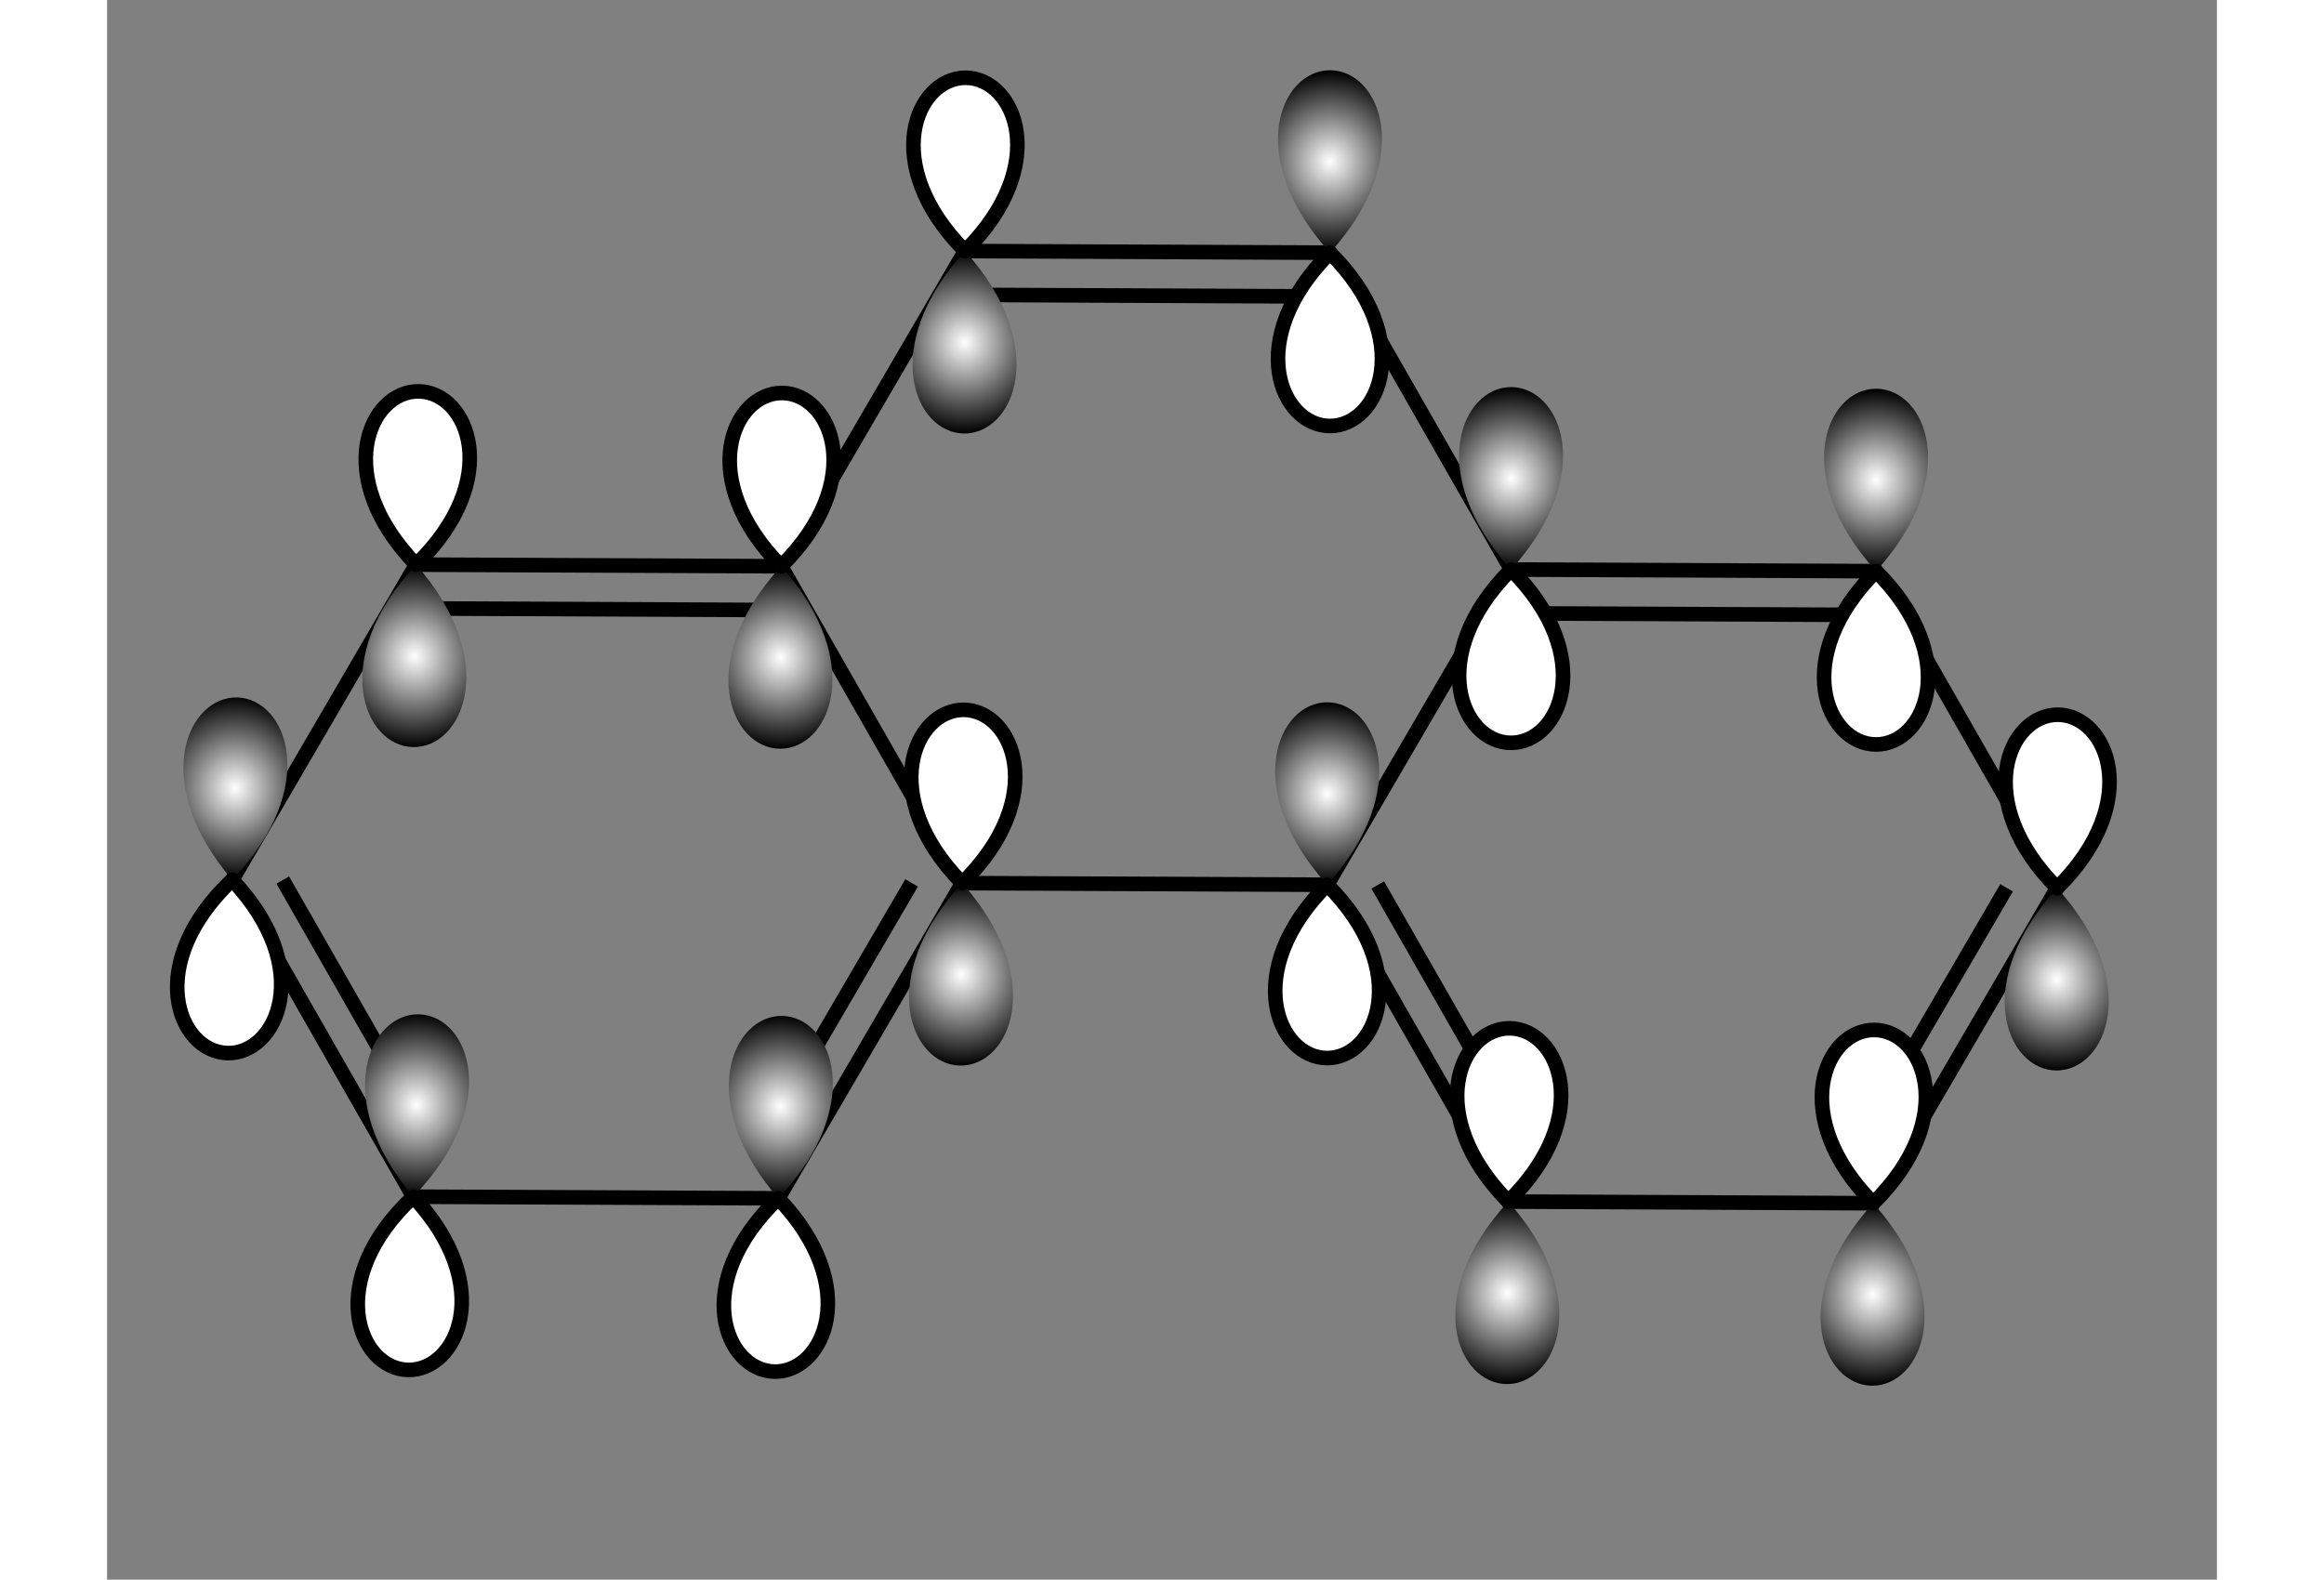 <?xml version="1.0" encoding="UTF-8" standalone="no"?>
<!-- IBoard SVG File -->

<svg
   viewBox="462.83 231.41 170.41 127.61"
   height="120.61"
   width="177.41"
   version="1.1"
   id="svg77"
   sodipodi:docname="2.svg"
   inkscape:export-filename="2.png"
   inkscape:export-xdpi="300"
   inkscape:export-ydpi="300"
   inkscape:version="1.3.2 (1:1.3.2+202311252150+091e20ef0f)"
   xmlns:inkscape="http://www.inkscape.org/namespaces/inkscape"
   xmlns:sodipodi="http://sodipodi.sourceforge.net/DTD/sodipodi-0.dtd"
   xmlns="http://www.w3.org/2000/svg"
   xmlns:svg="http://www.w3.org/2000/svg">
  <rect x="462.83" y="231.41" width="170.41" height="127.61" fill="#808080" stroke="none"/>
  <sodipodi:namedview
     id="namedview77"
     pagecolor="#ffffff"
     bordercolor="#000000"
     borderopacity="0.25"
     inkscape:showpageshadow="2"
     inkscape:pageopacity="0.0"
     inkscape:pagecheckerboard="0"
     inkscape:deskcolor="#d1d1d1"
     inkscape:zoom="4.700975"
     inkscape:cx="88.705002"
     inkscape:cy="60.200277"
     inkscape:window-width="1466"
     inkscape:window-height="896"
     inkscape:window-x="70"
     inkscape:window-y="27"
     inkscape:window-maximized="1"
     inkscape:current-layer="svg77" />
  <!-- SVG File -->
  <polygon
     points="531.215,302.75 516.927,277.744 517.27,277.156 517.951,277.159 532.239,302.165 531.896,302.753 "
     style="fill:rgb(0,0,0);fill-opacity:1"
     id="polygon1" />
  <polygon
     points="576.568,278.011 562.057,302.888 561.376,302.885 561.038,302.294 575.549,277.417 576.23,277.42 "
     style="fill:rgb(0,0,0);fill-opacity:1"
     id="polygon2" />
  <polygon
     points="516.932,276.565 531.786,251.101 532.124,251.692 532.462,252.283 517.951,277.159 517.27,277.156 "
     style="fill:rgb(0,0,0);fill-opacity:1"
     id="polygon3" />
  <polygon
     points="561.947,251.236 576.573,276.832 576.23,277.42 575.549,277.417 561.261,252.412 561.604,251.824 "
     style="fill:rgb(0,0,0);fill-opacity:1"
     id="polygon4" />
  <polygon
     points="561.033,303.473 532.234,303.344 531.896,302.753 532.239,302.165 561.038,302.294 561.376,302.885 "
     style="fill:rgb(0,0,0);fill-opacity:1"
     id="polygon5" />
  <polygon
     points="606.053,276.964 621.017,303.151 620.336,303.148 619.655,303.145 605.367,278.14 605.71,277.552 "
     style="fill:rgb(0,0,0);fill-opacity:1"
     id="polygon6" />
  <polygon
     points="605.82,329.204 575.659,329.069 576.002,328.481 576.345,327.893 605.144,328.022 605.482,328.613 "
     style="fill:rgb(0,0,0);fill-opacity:1"
     id="polygon7" />
  <polygon
     points="517.379,328.808 487.218,328.673 487.561,328.085 487.904,327.497 516.703,327.626 517.041,328.217 "
     style="fill:rgb(0,0,0);fill-opacity:1"
     id="polygon8" />
  <polygon
     points="472.255,302.486 487.452,276.433 487.79,277.024 488.128,277.615 473.616,302.492 472.936,302.489 "
     style="fill:rgb(0,0,0);fill-opacity:1"
     id="polygon9" />
  <polygon
     points="487.452,276.433 516.932,276.565 517.27,277.156 516.927,277.744 488.128,277.615 487.79,277.024 "
     style="fill:rgb(0,0,0);fill-opacity:1"
     id="polygon10" />
  <polygon
     points="489.819,279.981 515.214,280.095 515.212,280.685 515.209,281.274 489.814,281.161 489.817,280.571 "
     style="fill:rgb(0,0,0);fill-opacity:1"
     id="polygon11" />
  <polygon
     points="487.218,328.673 472.255,302.486 472.936,302.489 473.616,302.492 487.904,327.497 487.561,328.085 "
     style="fill:rgb(0,0,0);fill-opacity:1"
     id="polygon12" />
  <polygon
     points="489.107,324.849 476.509,302.799 477.02,302.507 477.532,302.214 490.131,324.264 489.619,324.557 "
     style="fill:rgb(0,0,0);fill-opacity:1"
     id="polygon13" />
  <polygon
     points="532.234,303.344 517.379,328.808 517.041,328.217 516.703,327.626 531.215,302.75 531.896,302.753 "
     style="fill:rgb(0,0,0);fill-opacity:1"
     id="polygon14" />
  <polygon
     points="528.32,303.032 515.524,324.968 515.015,324.671 514.505,324.373 527.302,302.438 527.811,302.735 "
     style="fill:rgb(0,0,0);fill-opacity:1"
     id="polygon15" />
  <polygon
     points="531.786,251.101 561.947,251.236 561.604,251.824 561.261,252.412 532.462,252.283 532.124,251.692 "
     style="fill:rgb(0,0,0);fill-opacity:1"
     id="polygon16" />
  <polygon
     points="534.153,254.649 559.548,254.763 559.546,255.352 559.543,255.942 534.148,255.828 534.15,255.239 "
     style="fill:rgb(0,0,0);fill-opacity:1"
     id="polygon17" />
  <polygon
     points="576.573,276.832 606.053,276.964 605.71,277.552 605.367,278.14 576.568,278.011 576.23,277.42 "
     style="fill:rgb(0,0,0);fill-opacity:1"
     id="polygon18" />
  <polygon
     points="578.259,280.377 603.654,280.491 603.652,281.08 603.649,281.67 578.254,281.556 578.257,280.967 "
     style="fill:rgb(0,0,0);fill-opacity:1"
     id="polygon19" />
  <polygon
     points="575.659,329.069 561.033,303.473 561.376,302.885 562.057,302.888 576.345,327.893 576.002,328.481 "
     style="fill:rgb(0,0,0);fill-opacity:1"
     id="polygon20" />
  <polygon
     points="577.548,325.245 564.949,303.196 565.461,302.903 565.973,302.611 578.572,324.66 578.06,324.953 "
     style="fill:rgb(0,0,0);fill-opacity:1"
     id="polygon21" />
  <polygon
     points="621.017,303.151 605.82,329.204 605.482,328.613 605.144,328.022 619.655,303.145 620.336,303.148 "
     style="fill:rgb(0,0,0);fill-opacity:1"
     id="polygon22" />
  <polygon
     points="616.76,303.427 603.964,325.363 603.455,325.066 602.946,324.769 615.742,302.833 616.251,303.13 "
     style="fill:rgb(0,0,0);fill-opacity:1"
     id="polygon23" />
  <path
     d="M605.71 262.812 C 601.71 262.812,598.71 269.812,605.71 277.552 M605.71 262.812 C 609.71 262.812,612.71 269.812,605.71 277.552"
     fill="url(#gradient1)"
     id="path23" />
  <path
     d="M605.71 291.552 C 609.71 291.552,612.71 284.552,605.71 277.552 M605.71 291.552 C 601.71 291.552,598.71 284.552,605.71 277.552"
     style="fill:rgb(255,255,255);fill-opacity:1;stroke-width:1.179;stroke:rgb(0,0,0);"
     stroke-linecap="round"
     id="path24" />
  <path
     d="M620.279 317.888 C 624.279 317.904,627.306 310.916,620.336 303.148 M620.279 317.888 C 616.279 317.873,613.306 310.861,620.336 303.148"
     fill="url(#gradient2)"
     id="path25" />
  <path
     d="M620.39 289.148 C 616.39 289.133,613.363 296.121,620.336 303.148 M620.39 289.148 C 624.39 289.164,627.363 296.175,620.336 303.148"
     style="fill:rgb(255,255,255);fill-opacity:1;stroke-width:1.179;stroke:rgb(0,0,0);"
     stroke-linecap="round"
     id="path26" />
  <path
     d="M605.393 343.353 C 609.393 343.377,612.435 336.395,605.482 328.613 M605.393 343.353 C 601.393 343.329,598.435 336.311,605.482 328.613"
     fill="url(#gradient3)"
     id="path27" />
  <path
     d="M605.566 314.613 C 601.566 314.589,598.524 321.571,605.482 328.613 M605.566 314.613 C 609.566 314.637,612.524 321.655,605.482 328.613"
     style="fill:rgb(255,255,255);fill-opacity:1;stroke-width:1.179;stroke:rgb(0,0,0);"
     stroke-linecap="round"
     id="path28" />
  <path
     d="M575.879 343.221 C 579.879 343.254,582.937 336.279,576.002 328.481 M575.879 343.221 C 571.88 343.187,568.938 336.163,576.002 328.481"
     fill="url(#gradient4)"
     id="path29" />
  <path
     d="M576.118 314.482 C 572.118 314.448,569.06 321.423,576.002 328.481 M576.118 314.482 C 580.118 314.515,583.06 321.539,576.002 328.481"
     style="fill:rgb(255,255,255);fill-opacity:1;stroke-width:1.179;stroke:rgb(0,0,0);"
     stroke-linecap="round"
     id="path30" />
  <path
     d="M561.376 288.145 C 557.376 288.145,554.376 295.145,561.376 302.885 M561.376 288.145 C 565.376 288.145,568.376 295.145,561.376 302.885"
     fill="url(#gradient5)"
     id="path31" />
  <path
     d="M561.376 316.885 C 565.376 316.885,568.376 309.885,561.376 302.885 M561.376 316.885 C 557.376 316.885,554.376 309.885,561.376 302.885"
     style="fill:rgb(255,255,255);fill-opacity:1;stroke-width:1.179;stroke:rgb(0,0,0);"
     stroke-linecap="round"
     id="path32" />
  <path
     d="M531.75 317.492 C 535.749 317.532,538.819 310.562,531.896 302.753 M531.75 317.492 C 527.75 317.453,524.819 310.423,531.896 302.753"
     fill="url(#gradient6)"
     id="path33" />
  <path
     d="M532.035 288.754 C 528.035 288.714,524.966 295.684,531.896 302.753 M532.035 288.754 C 536.034 288.793,538.965 295.823,531.896 302.753"
     style="fill:rgb(255,255,255);fill-opacity:1;stroke-width:1.179;stroke:rgb(0,0,0);"
     stroke-linecap="round"
     id="path34" />
  <path
     d="M517.375 313.481 C 513.376 313.391,510.218 320.321,517.041 328.217 M517.375 313.481 C 521.373 313.571,524.214 320.638,517.041 328.217"
     fill="url(#gradient7)"
     id="path35" />
  <path
     d="M516.724 342.214 C 520.723 342.304,523.881 335.374,517.041 328.217 M516.724 342.214 C 512.726 342.123,509.885 335.057,517.041 328.217"
     style="fill:rgb(255,255,255);fill-opacity:1;stroke-width:1.179;stroke:rgb(0,0,0);"
     stroke-linecap="round"
     id="path36" />
  <path
     d="M488.05 313.353 C 484.052 313.22,480.822 320.117,487.561 328.085 M488.05 313.353 C 492.048 313.486,494.814 320.582,487.561 328.085"
     fill="url(#gradient8)"
     id="path37" />
  <path
     d="M487.097 342.077 C 491.094 342.21,494.325 335.314,487.561 328.085 M487.097 342.077 C 483.099 341.945,480.333 334.849,487.561 328.085"
     style="fill:rgb(255,255,255);fill-opacity:1;stroke-width:1.179;stroke:rgb(0,0,0);"
     stroke-linecap="round"
     id="path38" />
  <path
     d="M473.35 287.754 C 469.351 287.642,466.156 294.555,472.936 302.489 M473.35 287.754 C 477.348 287.867,480.15 294.948,472.936 302.489"
     fill="url(#gradient9)"
     id="path39" />
  <path
     d="M472.542 316.483 C 476.541 316.595,479.736 309.683,472.936 302.489 M472.542 316.483 C 468.544 316.371,465.742 309.289,472.936 302.489"
     style="fill:rgb(255,255,255);fill-opacity:1;stroke-width:1.179;stroke:rgb(0,0,0);"
     stroke-linecap="round"
     id="path40" />
  <path
     d="M487.557 291.763 C 491.557 291.826,494.667 284.874,487.79 277.024 M487.557 291.763 C 483.558 291.699,480.669 284.653,487.79 277.024"
     fill="url(#gradient10)"
     id="path41" />
  <path
     d="M488.011 263.026 C 484.012 262.963,480.902 269.914,487.79 277.024 M488.011 263.026 C 492.011 263.089,494.9 270.136,487.79 277.024"
     style="fill:rgb(255,255,255);fill-opacity:1;stroke-width:1.179;stroke:rgb(0,0,0);"
     stroke-linecap="round"
     id="path42" />
  <path
     d="M517.185 291.896 C 521.184 291.919,524.225 284.937,517.27 277.156 M517.185 291.896 C 513.185 291.873,510.225 284.856,517.27 277.156"
     fill="url(#gradient11)"
     id="path43" />
  <path
     d="M517.351 263.157 C 513.351 263.133,510.31 270.116,517.27 277.156 M517.351 263.157 C 521.351 263.18,524.31 270.197,517.27 277.156"
     style="fill:rgb(255,255,255);fill-opacity:1;stroke-width:1.179;stroke:rgb(0,0,0);"
     stroke-linecap="round"
     id="path44" />
  <path
     d="M532.064 266.432 C 536.064 266.448,539.093 259.46,532.124 251.692 M532.064 266.432 C 528.065 266.416,525.093 259.404,532.124 251.692"
     fill="url(#gradient12)"
     id="path45" />
  <path
     d="M532.18 237.692 C 528.18 237.676,525.152 244.664,532.124 251.692 M532.18 237.692 C 536.18 237.708,539.152 244.72,532.124 251.692"
     style="fill:rgb(255,255,255);fill-opacity:1;stroke-width:1.179;stroke:rgb(0,0,0);"
     stroke-linecap="round"
     id="path46" />
  <path
     d="M561.604 237.084 C 557.604 237.084,554.604 244.084,561.604 251.824 M561.604 237.084 C 565.604 237.084,568.604 244.084,561.604 251.824"
     fill="url(#gradient13)"
     id="path47" />
  <path
     d="M561.604 265.824 C 565.604 265.824,568.604 258.824,561.604 251.824 M561.604 265.824 C 557.604 265.824,554.604 258.824,561.604 251.824"
     style="fill:rgb(255,255,255);fill-opacity:1;stroke-width:1.179;stroke:rgb(0,0,0);"
     stroke-linecap="round"
     id="path48" />
  <path
     d="M576.23 262.68 C 572.23 262.68,569.23 269.68,576.23 277.42 M576.23 262.68 C 580.23 262.68,583.23 269.68,576.23 277.42"
     fill="url(#gradient14)"
     id="path49" />
  <path
     d="M576.23 291.42 C 580.23 291.42,583.23 284.42,576.23 277.42 M576.23 291.42 C 572.23 291.42,569.23 284.42,576.23 277.42"
     style="fill:rgb(255,255,255);fill-opacity:1;stroke-width:1.179;stroke:rgb(0,0,0);"
     stroke-linecap="round"
     id="path50" />
  <defs
     id="defs77">
    <radialGradient
       id="gradient1"
       cx="50%"
       cy="50%"
       r="50%"
       fx="50%"
       fy="50%">
      <stop
         style="stop-color:rgb(255,255,255);stop-opacity:1"
         offset="0%"
         id="stop50" />
      <stop
         style="stop-color:rgb(0,0,0);stop-opacity:1"
         offset="100%"
         id="stop51" />
    </radialGradient>
    <radialGradient
       id="gradient2"
       cx="50%"
       cy="50%"
       r="50%"
       fx="50%"
       fy="50%">
      <stop
         style="stop-color:rgb(255,255,255);stop-opacity:1"
         offset="0%"
         id="stop52" />
      <stop
         style="stop-color:rgb(0,0,0);stop-opacity:1"
         offset="100%"
         id="stop53" />
    </radialGradient>
    <radialGradient
       id="gradient3"
       cx="50%"
       cy="50%"
       r="50%"
       fx="50%"
       fy="50%">
      <stop
         style="stop-color:rgb(255,255,255);stop-opacity:1"
         offset="0%"
         id="stop54" />
      <stop
         style="stop-color:rgb(0,0,0);stop-opacity:1"
         offset="100%"
         id="stop55" />
    </radialGradient>
    <radialGradient
       id="gradient4"
       cx="50%"
       cy="50%"
       r="50%"
       fx="50%"
       fy="50%">
      <stop
         style="stop-color:rgb(255,255,255);stop-opacity:1"
         offset="0%"
         id="stop56" />
      <stop
         style="stop-color:rgb(0,0,0);stop-opacity:1"
         offset="100%"
         id="stop57" />
    </radialGradient>
    <radialGradient
       id="gradient5"
       cx="50%"
       cy="50%"
       r="50%"
       fx="50%"
       fy="50%">
      <stop
         style="stop-color:rgb(255,255,255);stop-opacity:1"
         offset="0%"
         id="stop58" />
      <stop
         style="stop-color:rgb(0,0,0);stop-opacity:1"
         offset="100%"
         id="stop59" />
    </radialGradient>
    <radialGradient
       id="gradient6"
       cx="50%"
       cy="50%"
       r="50%"
       fx="50%"
       fy="50%">
      <stop
         style="stop-color:rgb(255,255,255);stop-opacity:1"
         offset="0%"
         id="stop60" />
      <stop
         style="stop-color:rgb(0,0,0);stop-opacity:1"
         offset="100%"
         id="stop61" />
    </radialGradient>
    <radialGradient
       id="gradient7"
       cx="50%"
       cy="50%"
       r="50%"
       fx="50%"
       fy="50%">
      <stop
         style="stop-color:rgb(255,255,255);stop-opacity:1"
         offset="0%"
         id="stop62" />
      <stop
         style="stop-color:rgb(0,0,0);stop-opacity:1"
         offset="100%"
         id="stop63" />
    </radialGradient>
    <radialGradient
       id="gradient8"
       cx="50%"
       cy="50%"
       r="50%"
       fx="50%"
       fy="50%">
      <stop
         style="stop-color:rgb(255,255,255);stop-opacity:1"
         offset="0%"
         id="stop64" />
      <stop
         style="stop-color:rgb(0,0,0);stop-opacity:1"
         offset="100%"
         id="stop65" />
    </radialGradient>
    <radialGradient
       id="gradient9"
       cx="50%"
       cy="50%"
       r="50%"
       fx="50%"
       fy="50%">
      <stop
         style="stop-color:rgb(255,255,255);stop-opacity:1"
         offset="0%"
         id="stop66" />
      <stop
         style="stop-color:rgb(0,0,0);stop-opacity:1"
         offset="100%"
         id="stop67" />
    </radialGradient>
    <radialGradient
       id="gradient10"
       cx="50%"
       cy="50%"
       r="50%"
       fx="50%"
       fy="50%">
      <stop
         style="stop-color:rgb(255,255,255);stop-opacity:1"
         offset="0%"
         id="stop68" />
      <stop
         style="stop-color:rgb(0,0,0);stop-opacity:1"
         offset="100%"
         id="stop69" />
    </radialGradient>
    <radialGradient
       id="gradient11"
       cx="50%"
       cy="50%"
       r="50%"
       fx="50%"
       fy="50%">
      <stop
         style="stop-color:rgb(255,255,255);stop-opacity:1"
         offset="0%"
         id="stop70" />
      <stop
         style="stop-color:rgb(0,0,0);stop-opacity:1"
         offset="100%"
         id="stop71" />
    </radialGradient>
    <radialGradient
       id="gradient12"
       cx="50%"
       cy="50%"
       r="50%"
       fx="50%"
       fy="50%">
      <stop
         style="stop-color:rgb(255,255,255);stop-opacity:1"
         offset="0%"
         id="stop72" />
      <stop
         style="stop-color:rgb(0,0,0);stop-opacity:1"
         offset="100%"
         id="stop73" />
    </radialGradient>
    <radialGradient
       id="gradient13"
       cx="50%"
       cy="50%"
       r="50%"
       fx="50%"
       fy="50%">
      <stop
         style="stop-color:rgb(255,255,255);stop-opacity:1"
         offset="0%"
         id="stop74" />
      <stop
         style="stop-color:rgb(0,0,0);stop-opacity:1"
         offset="100%"
         id="stop75" />
    </radialGradient>
    <radialGradient
       id="gradient14"
       cx="50%"
       cy="50%"
       r="50%"
       fx="50%"
       fy="50%">
      <stop
         style="stop-color:rgb(255,255,255);stop-opacity:1"
         offset="0%"
         id="stop76" />
      <stop
         style="stop-color:rgb(0,0,0);stop-opacity:1"
         offset="100%"
         id="stop77" />
    </radialGradient>
  </defs>
</svg>
